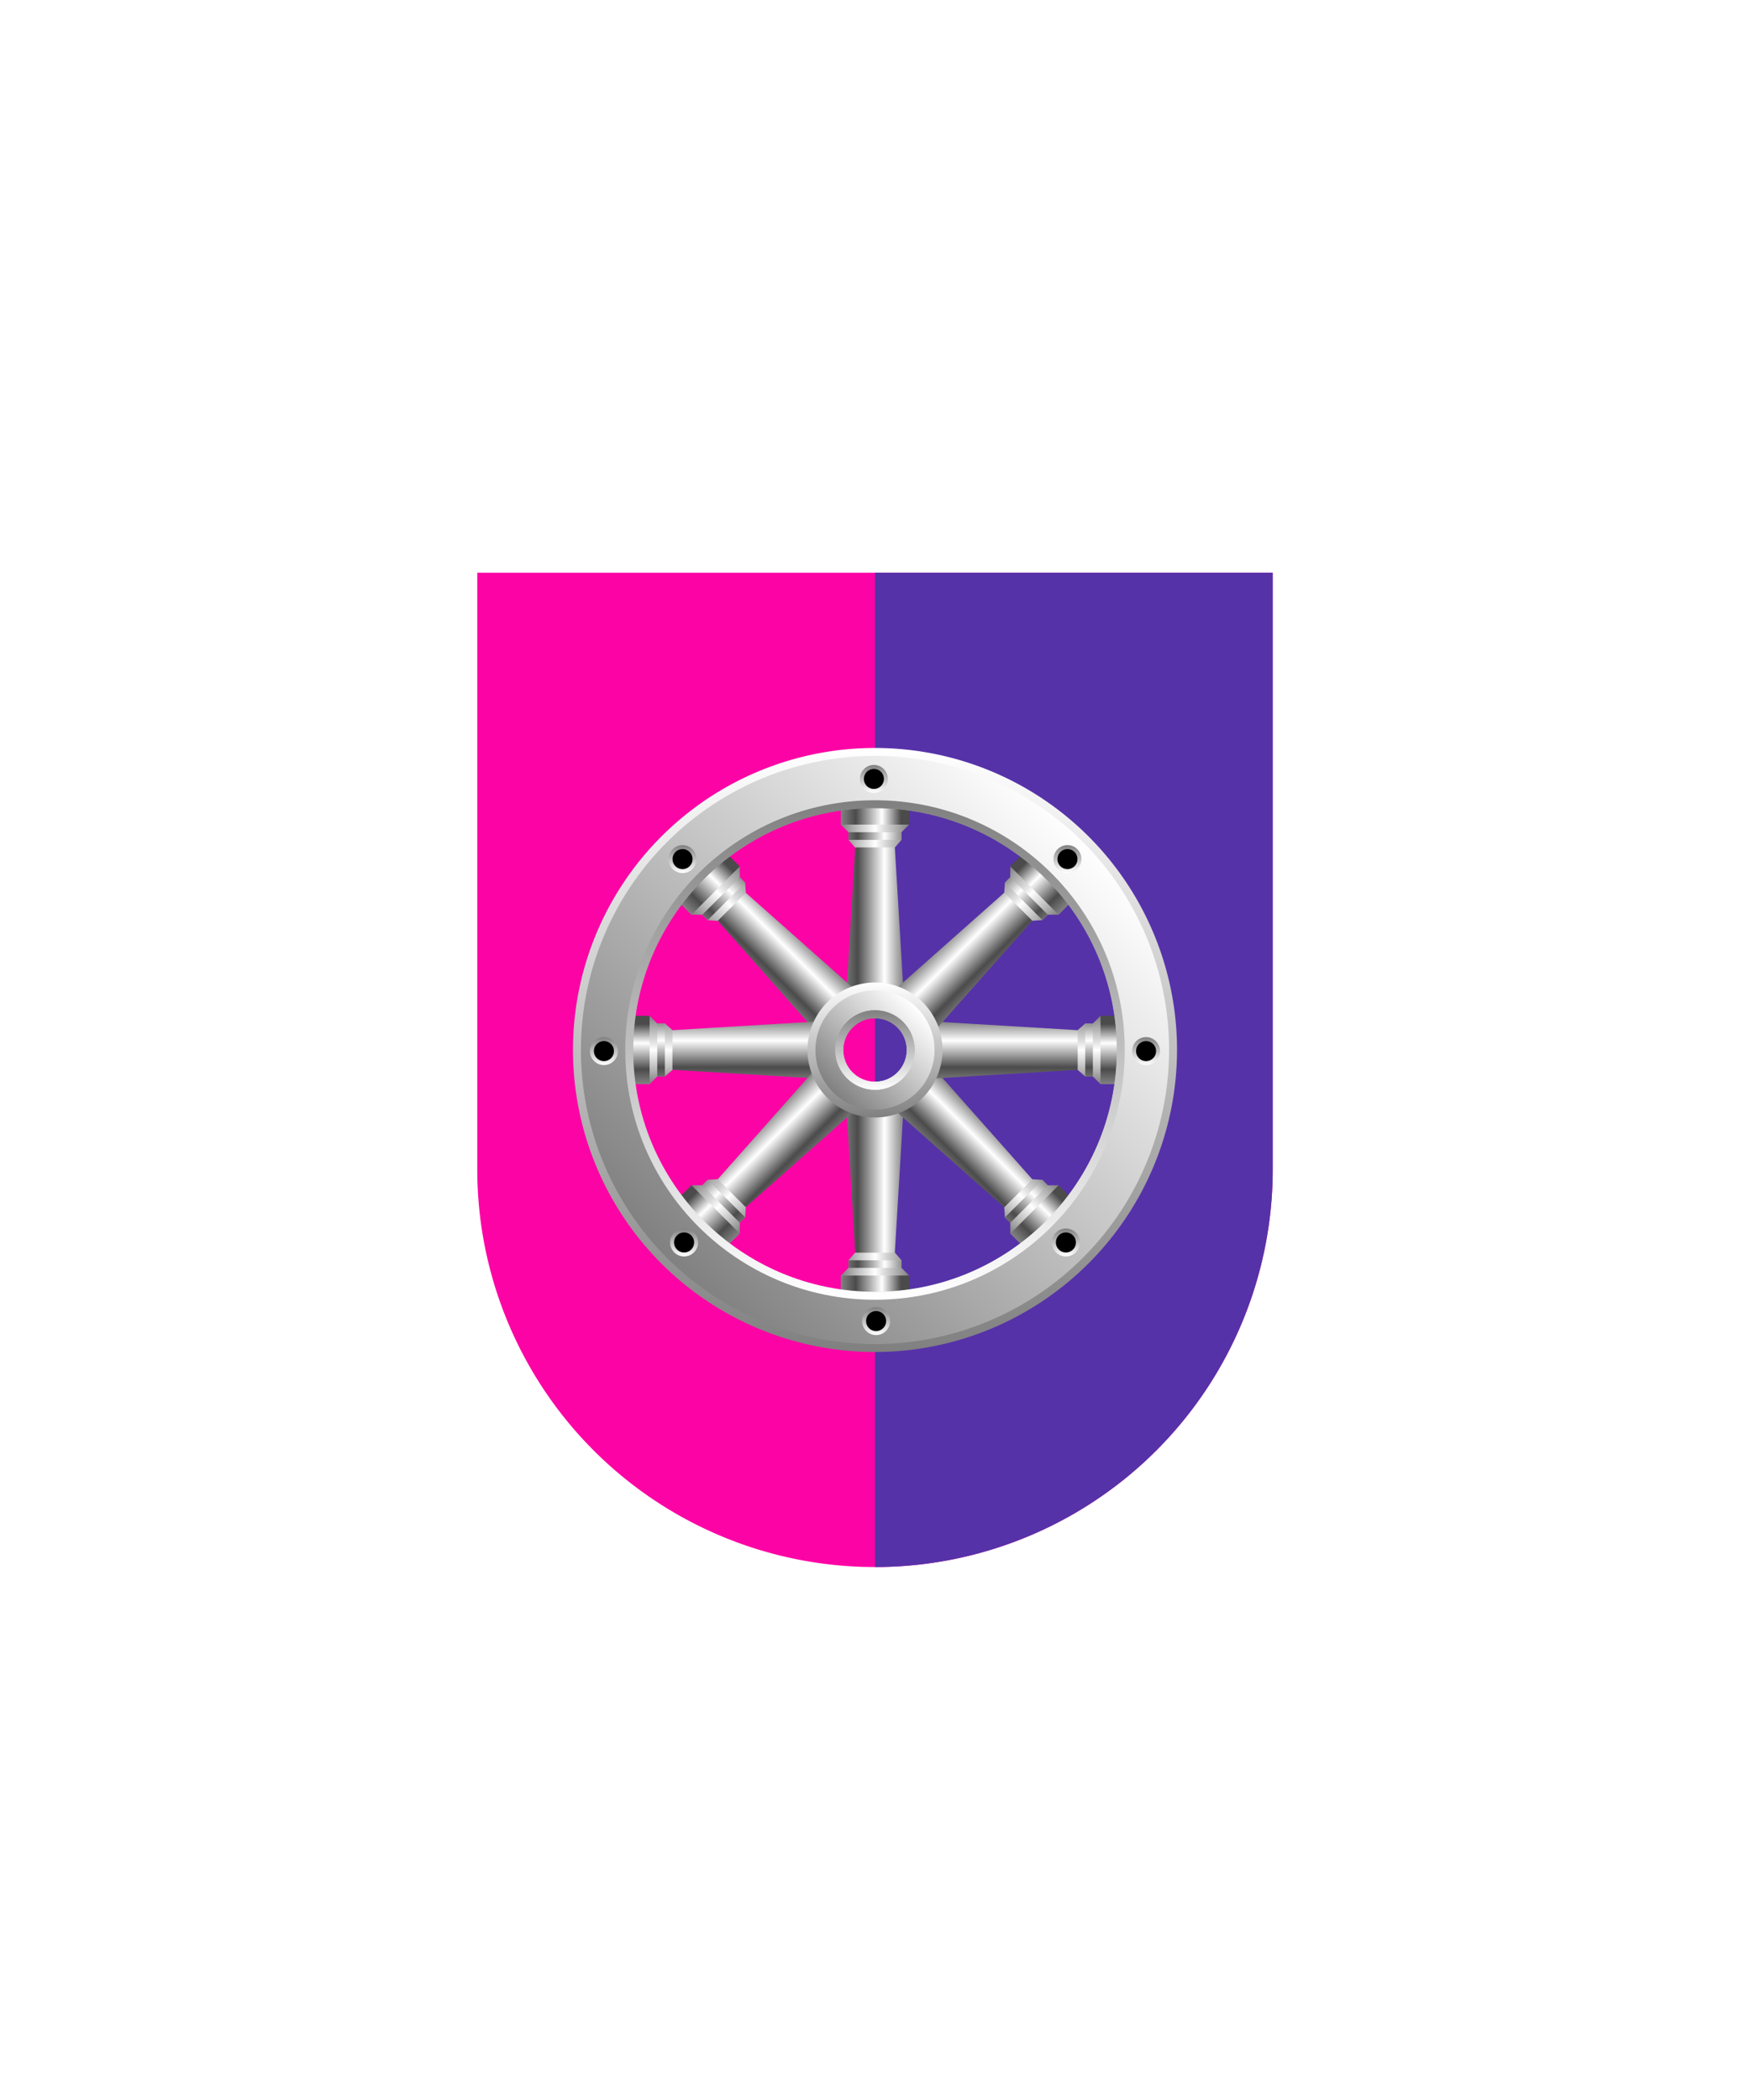 <svg xmlns="http://www.w3.org/2000/svg" xmlns:xlink="http://www.w3.org/1999/xlink" viewBox="0 0 220 264"><path d="M60 72v75a50 50 0 0 0 50 50 50 50 0 0 0 50-50V72Z" fill="#fc03a5"/><path d="M110 197a49.997 49.997 0 0 0 50-50V72h-50v125Z" fill="#5632a8"/><defs><linearGradient gradientUnits="userSpaceOnUse" id="h13-a" x2="4.217" y1="11.286" y2="11.286"><stop offset="0" stop-color="gray"/><stop offset="0.5" stop-color="#fff"/><stop offset="1" stop-color="gray"/></linearGradient><linearGradient gradientUnits="userSpaceOnUse" id="h13-b" x1="0.137" x2="3.896" y1="5.733" y2="5.733"><stop offset="0" stop-color="gray"/><stop offset="0.239" stop-color="#4b4b4b"/><stop offset="0.681" stop-color="#fff"/><stop offset="1" stop-color="gray"/></linearGradient><linearGradient gradientUnits="userSpaceOnUse" id="h13-c" x1="0.038" x2="3.701" y1="12.483" y2="12.483"><stop offset="0" stop-color="gray"/><stop offset="0.239" stop-color="#4b4b4b"/><stop offset="0.681" stop-color="#fff"/><stop offset="1" stop-color="#4b4b4b"/></linearGradient><linearGradient gradientUnits="userSpaceOnUse" id="h13-d" x1="1.758" x2="1.758" y1="3.517"><stop offset="0" stop-color="#fff"/><stop offset="1" stop-color="gray"/></linearGradient><filter id="h13-e" name="shadow"><feDropShadow dx="0" dy="2" stdDeviation="0"/></filter><linearGradient gradientTransform="translate(18.633 -18.633)" gradientUnits="userSpaceOnUse" id="h13-f" x1="86.051" x2="96.683" y1="155.949" y2="145.318"><stop offset="0" stop-color="gray"/><stop offset="1" stop-color="#fff"/></linearGradient><linearGradient id="h13-g" x1="64.862" x2="117.971" xlink:href="#h13-f" y1="177.14" y2="124.029"/><linearGradient gradientTransform="translate(18.633 -18.633)" id="h13-h" x1="91.367" x2="91.367" xlink:href="#h13-d" y1="142.138" y2="159.128"/><linearGradient gradientTransform="translate(18.633 -18.633)" id="h13-i" x1="91.367" x2="91.367" xlink:href="#h13-d" y1="112.654" y2="188.612"/><linearGradient id="h13-j" x1="91.367" x2="91.367" xlink:href="#h13-f" y1="145.62" y2="155.646"/><linearGradient id="h13-k" x1="91.367" x2="91.367" xlink:href="#h13-f" y1="145.631" y2="155.635"/><linearGradient id="h13-l" x1="91.367" x2="91.367" xlink:href="#h13-f" y1="119.228" y2="182.038"/><symbol id="h13-n" viewBox="0 0 4.217 13.017"><path d="M.473,11.466,0,11.95l2.109.356,2.108-.356-.473-.484v-.485l-.607-.714H1.08l-.607.712v.487Z" fill="url(#h13-a)"/><path d="M3.744,11.466H.473v-.485H3.744ZM3.944,0,3.331,10.5H.886L.272,0Z" fill="url(#h13-b)"/><rect fill="url(#h13-c)" height="1.067" width="4.217" y="11.95"/></symbol><symbol id="h13-m" viewBox="0 0 4.217 30.763"><use height="13.017" transform="translate(0 17.747)" width="4.217" xlink:href="#h13-n"/><use height="13.017" transform="matrix(1, 0, 0, -1, 0, 13.017)" width="4.217" xlink:href="#h13-n"/></symbol><symbol id="h13-y" viewBox="0 0 3.517 3.517"><circle cx="1.758" cy="1.758" r="1.508" stroke="url(#h13-d)" stroke-width="0.5"/></symbol></defs><g filter="url(#h13-e)"><use height="30.763" transform="translate(105.703 101.551) scale(2.038 1.98)" width="4.217" xlink:href="#h13-m"/><use height="30.763" transform="matrix(1.441, -1.441, 1.4, 1.4, 85.431, 113.508)" width="4.217" xlink:href="#h13-m"/><use height="30.763" transform="matrix(0, -2.038, 1.98, 0, 79.551, 136.297)" width="4.217" xlink:href="#h13-m"/><use height="30.763" transform="matrix(-1.441, -1.441, 1.4, -1.4, 91.508, 156.569)" width="4.217" xlink:href="#h13-m"/><path d="M110,138.086A6.086,6.086,0,1,1,116.086,132,6.091,6.091,0,0,1,110,138.086Z" fill="none" stroke="url(#h13-f)" stroke-width="2.9"/><path d="M110,165.935A33.935,33.935,0,1,1,143.935,132,33.975,33.975,0,0,1,110,165.935Z" fill="none" stroke="url(#h13-g)" stroke-width="7"/><path d="M110,139.986A7.986,7.986,0,1,1,117.986,132,7.994,7.994,0,0,1,110,139.986Z" fill="none" stroke="url(#h13-h)"/><path d="M110,169.469A37.469,37.469,0,1,1,147.469,132,37.513,37.513,0,0,1,110,169.469Z" fill="none" stroke="url(#h13-i)"/><circle cx="110" cy="132" fill="none" r="4.492" stroke="url(#h13-j)"/><circle cx="110" cy="132" fill="none" r="4.492" stroke="url(#h13-k)"/><circle cx="110" cy="132" fill="none" r="30.896" stroke="url(#h13-l)"/><use height="3.517" transform="translate(108.103 96.164)" width="3.517" xlink:href="#h13-y"/><use height="3.517" transform="translate(108.38 164.319)" width="3.517" xlink:href="#h13-y"/><use height="3.517" transform="translate(84.047 106.243)" width="3.517" xlink:href="#h13-y"/><use height="3.517" transform="translate(74.164 130.38)" width="3.517" xlink:href="#h13-y"/><use height="3.517" transform="translate(84.243 154.436)" width="3.517" xlink:href="#h13-y"/><use height="3.517" transform="matrix(-1, 0, 0, 1, 135.953, 106.243)" width="3.517" xlink:href="#h13-y"/><use height="3.517" transform="matrix(-1, 0, 0, 1, 145.836, 130.38)" width="3.517" xlink:href="#h13-y"/><use height="3.517" transform="matrix(-1, 0, 0, 1, 135.757, 154.436)" width="3.517" xlink:href="#h13-y"/></g></svg>